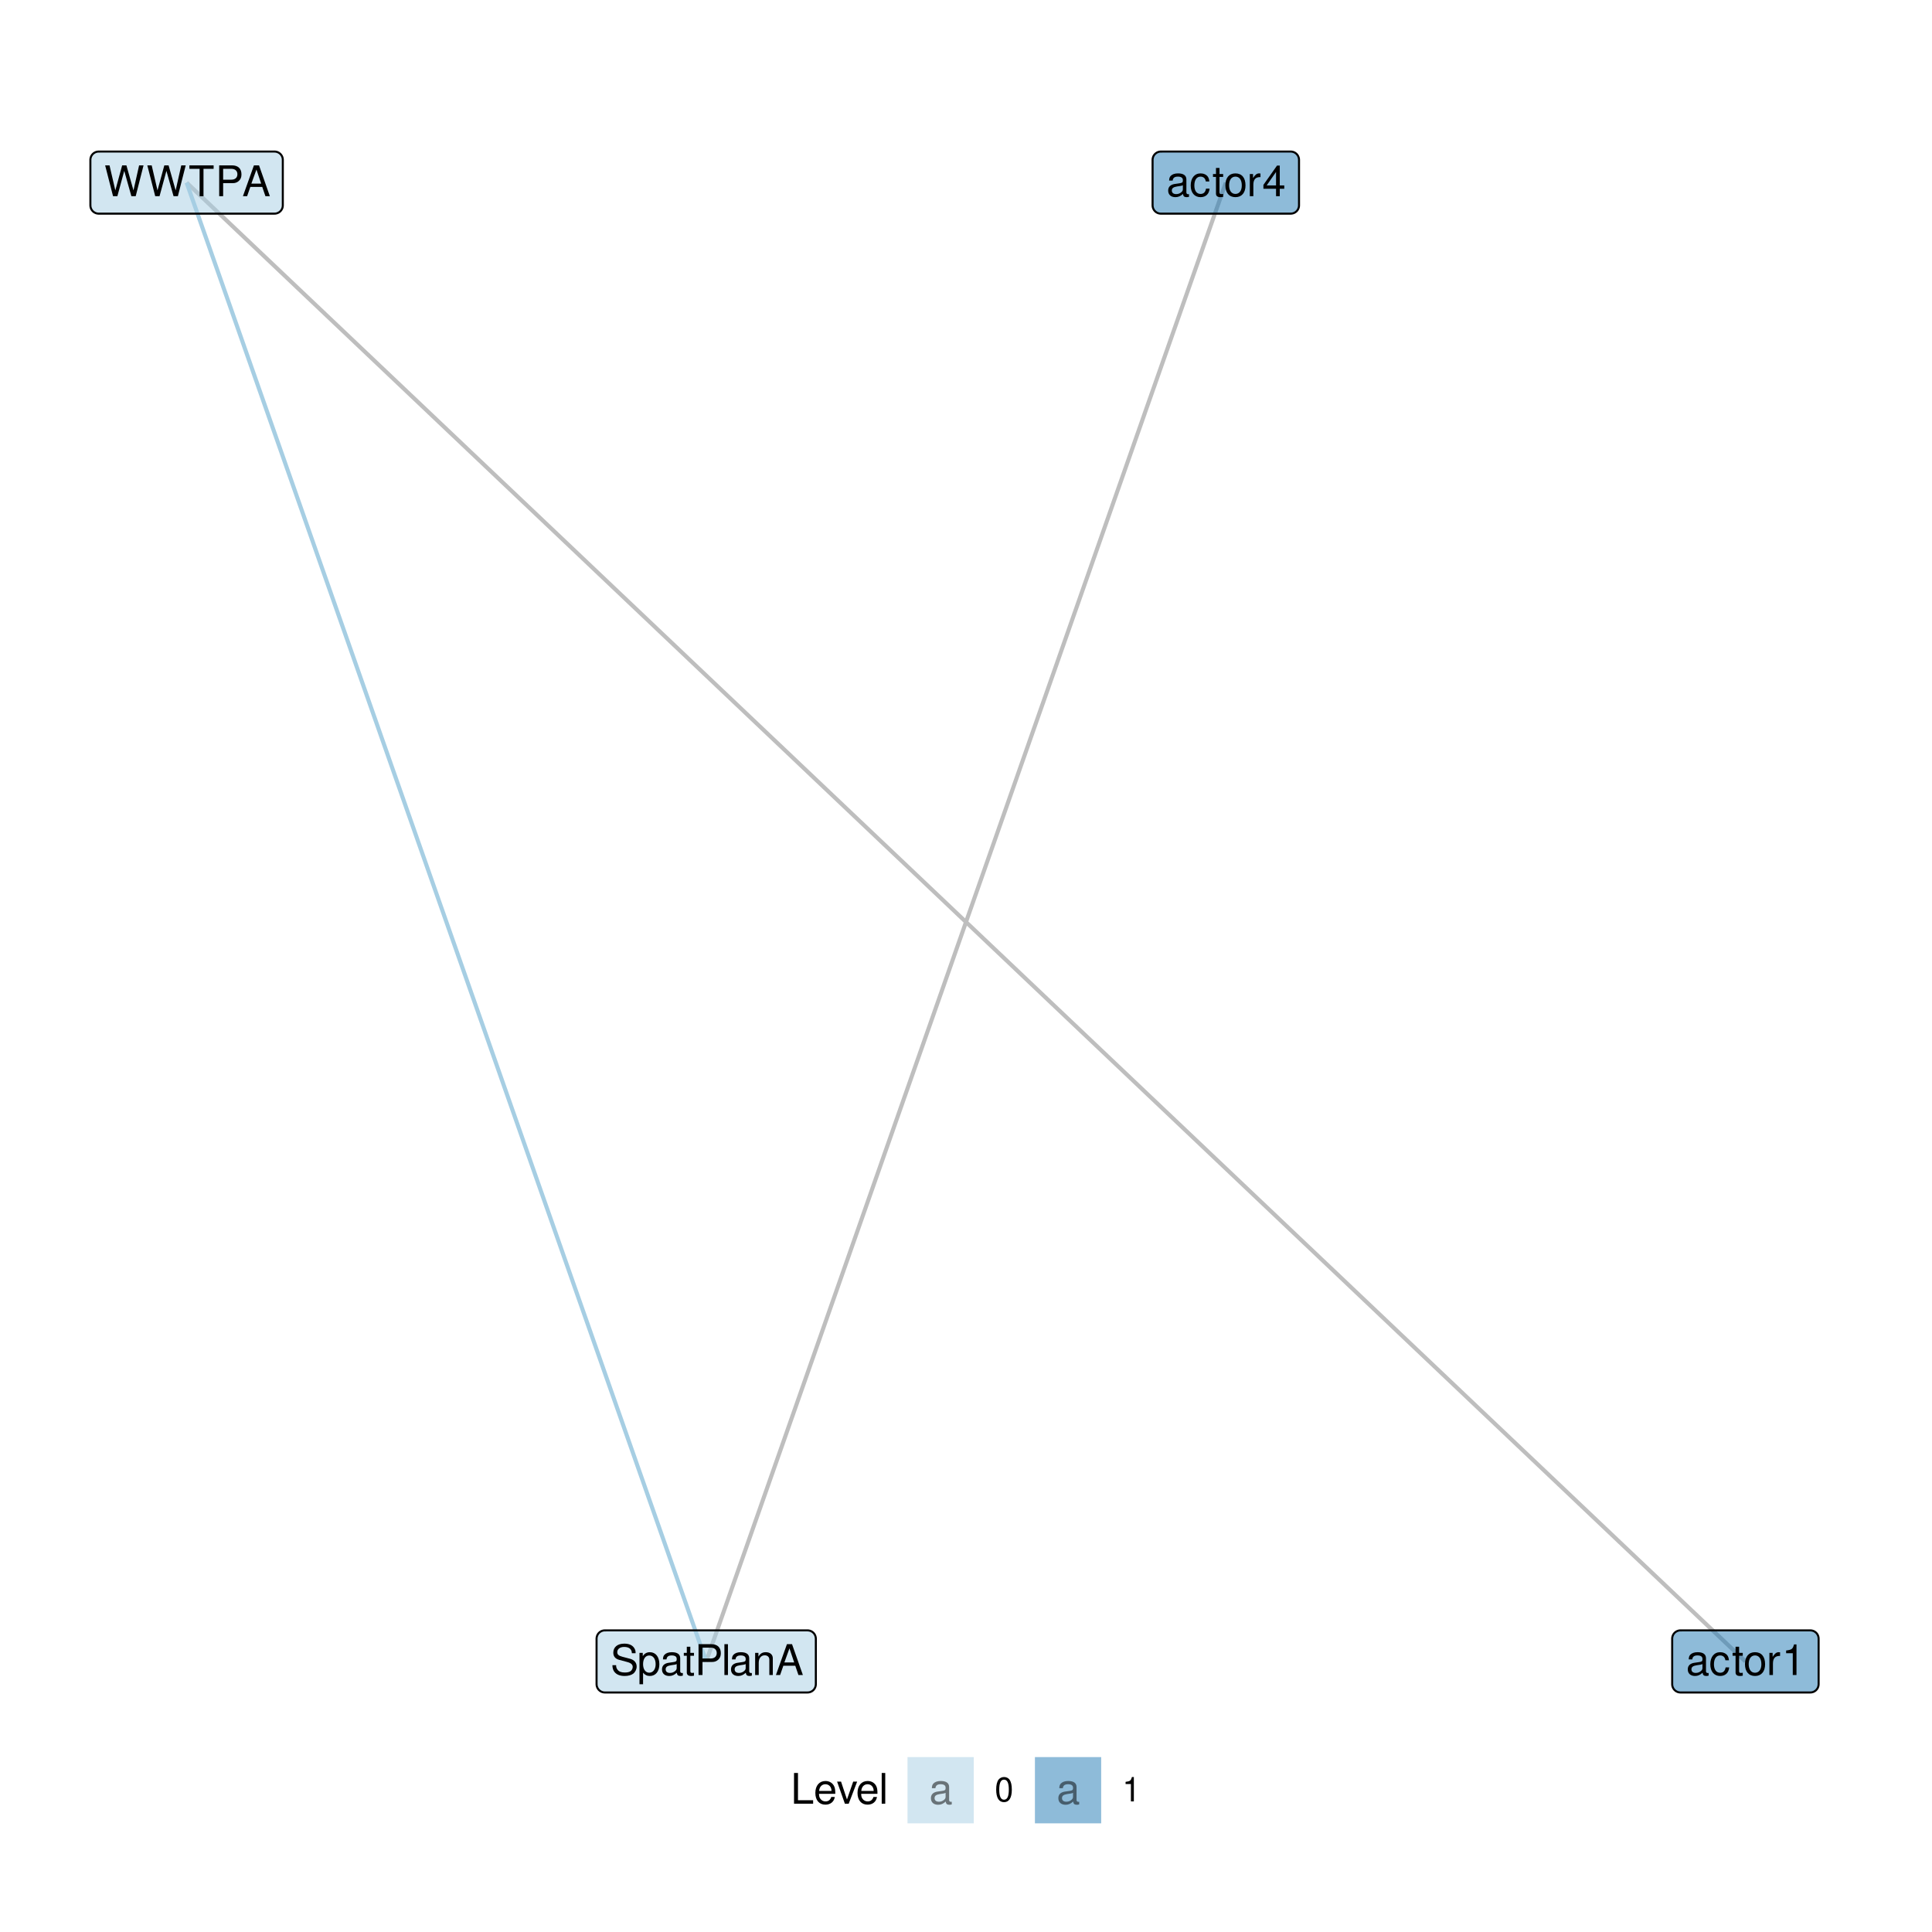 <?xml version="1.0" encoding="UTF-8"?>
<svg xmlns="http://www.w3.org/2000/svg" xmlns:xlink="http://www.w3.org/1999/xlink" width="504pt" height="504pt" viewBox="0 0 504 504" version="1.1">
<defs>
<g>
<symbol overflow="visible" id="glyph0-0">
<path style="stroke:none;" d=""/>
</symbol>
<symbol overflow="visible" id="glyph0-1">
<path style="stroke:none;" d="M 5.906 -0.547 C 5.812 -0.516 5.766 -0.516 5.719 -0.516 C 5.391 -0.516 5.219 -0.688 5.219 -0.969 L 5.219 -4.375 C 5.219 -5.406 4.469 -5.953 3.031 -5.953 C 2.188 -5.953 1.516 -5.719 1.109 -5.281 C 0.844 -4.984 0.734 -4.656 0.719 -4.078 L 1.641 -4.078 C 1.719 -4.781 2.141 -5.109 3 -5.109 C 3.844 -5.109 4.297 -4.797 4.297 -4.234 L 4.297 -4 C 4.281 -3.594 4.094 -3.453 3.344 -3.359 C 2.031 -3.188 1.828 -3.141 1.484 -3 C 0.812 -2.719 0.469 -2.203 0.469 -1.453 C 0.469 -0.406 1.188 0.25 2.359 0.25 C 3.094 0.25 3.672 0 4.328 -0.594 C 4.391 0 4.688 0.25 5.281 0.25 C 5.484 0.25 5.594 0.234 5.906 0.156 Z M 4.297 -1.828 C 4.297 -1.516 4.203 -1.328 3.938 -1.078 C 3.562 -0.734 3.109 -0.547 2.562 -0.547 C 1.844 -0.547 1.422 -0.891 1.422 -1.484 C 1.422 -2.094 1.828 -2.391 2.812 -2.547 C 3.797 -2.672 3.984 -2.719 4.297 -2.859 Z M 4.297 -1.828 "/>
</symbol>
<symbol overflow="visible" id="glyph0-2">
<path style="stroke:none;" d="M 5.203 -3.844 C 5.156 -4.406 5.031 -4.766 4.812 -5.094 C 4.422 -5.641 3.719 -5.953 2.922 -5.953 C 1.344 -5.953 0.344 -4.719 0.344 -2.797 C 0.344 -0.922 1.344 0.25 2.906 0.25 C 4.281 0.25 5.156 -0.578 5.266 -1.984 L 4.344 -1.984 C 4.188 -1.062 3.719 -0.594 2.922 -0.594 C 1.906 -0.594 1.297 -1.422 1.297 -2.797 C 1.297 -4.234 1.906 -5.109 2.906 -5.109 C 3.672 -5.109 4.172 -4.656 4.281 -3.844 Z M 5.203 -3.844 "/>
</symbol>
<symbol overflow="visible" id="glyph0-3">
<path style="stroke:none;" d="M 2.812 -5.781 L 1.859 -5.781 L 1.859 -7.375 L 0.938 -7.375 L 0.938 -5.781 L 0.156 -5.781 L 0.156 -5.031 L 0.938 -5.031 L 0.938 -0.656 C 0.938 -0.062 1.344 0.25 2.062 0.25 C 2.297 0.25 2.5 0.234 2.812 0.172 L 2.812 -0.594 C 2.672 -0.562 2.547 -0.547 2.359 -0.547 C 1.969 -0.547 1.859 -0.656 1.859 -1.078 L 1.859 -5.031 L 2.812 -5.031 Z M 2.812 -5.781 "/>
</symbol>
<symbol overflow="visible" id="glyph0-4">
<path style="stroke:none;" d="M 3 -5.953 C 1.375 -5.953 0.391 -4.797 0.391 -2.844 C 0.391 -0.891 1.375 0.25 3.016 0.25 C 4.656 0.25 5.641 -0.906 5.641 -2.812 C 5.641 -4.812 4.688 -5.953 3 -5.953 Z M 3.016 -5.109 C 4.047 -5.109 4.672 -4.25 4.672 -2.812 C 4.672 -1.453 4.031 -0.594 3.016 -0.594 C 1.984 -0.594 1.359 -1.453 1.359 -2.844 C 1.359 -4.25 1.984 -5.109 3.016 -5.109 Z M 3.016 -5.109 "/>
</symbol>
<symbol overflow="visible" id="glyph0-5">
<path style="stroke:none;" d="M 0.766 -5.781 L 0.766 0 L 1.688 0 L 1.688 -3 C 1.703 -4.391 2.281 -5.016 3.547 -4.984 L 3.547 -5.922 C 3.391 -5.938 3.297 -5.953 3.188 -5.953 C 2.594 -5.953 2.141 -5.594 1.609 -4.734 L 1.609 -5.781 Z M 0.766 -5.781 "/>
</symbol>
<symbol overflow="visible" id="glyph0-6">
<path style="stroke:none;" d="M 2.859 -5.688 L 2.859 0 L 3.828 0 L 3.828 -7.984 L 3.188 -7.984 C 2.844 -6.766 2.625 -6.594 1.125 -6.391 L 1.125 -5.688 Z M 2.859 -5.688 "/>
</symbol>
<symbol overflow="visible" id="glyph0-7">
<path style="stroke:none;" d="M 3.609 -1.938 L 3.609 0 L 4.578 0 L 4.578 -1.938 L 5.75 -1.938 L 5.75 -2.812 L 4.578 -2.812 L 4.578 -7.984 L 3.859 -7.984 L 0.312 -2.953 L 0.312 -1.938 Z M 3.609 -2.812 L 1.156 -2.812 L 3.609 -6.328 Z M 3.609 -2.812 "/>
</symbol>
<symbol overflow="visible" id="glyph0-8">
<path style="stroke:none;" d="M 6.578 -5.688 C 6.578 -6.234 6.547 -6.391 6.375 -6.766 C 5.938 -7.703 5 -8.188 3.641 -8.188 C 1.859 -8.188 0.766 -7.281 0.766 -5.828 C 0.766 -4.844 1.297 -4.219 2.359 -3.938 L 4.359 -3.406 C 5.375 -3.141 5.828 -2.734 5.828 -2.109 C 5.828 -1.672 5.594 -1.234 5.266 -1 C 4.938 -0.766 4.438 -0.656 3.781 -0.656 C 2.891 -0.656 2.312 -0.859 1.922 -1.328 C 1.625 -1.672 1.484 -2.062 1.5 -2.562 L 0.531 -2.562 C 0.547 -1.828 0.688 -1.344 1 -0.891 C 1.562 -0.125 2.484 0.25 3.719 0.25 C 4.672 0.25 5.453 0.031 5.969 -0.359 C 6.516 -0.797 6.859 -1.516 6.859 -2.203 C 6.859 -3.203 6.234 -3.938 5.141 -4.234 L 3.125 -4.766 C 2.156 -5.031 1.797 -5.344 1.797 -5.969 C 1.797 -6.781 2.516 -7.328 3.594 -7.328 C 4.875 -7.328 5.594 -6.75 5.609 -5.688 Z M 6.578 -5.688 "/>
</symbol>
<symbol overflow="visible" id="glyph0-9">
<path style="stroke:none;" d="M 0.594 2.406 L 1.531 2.406 L 1.531 -0.609 C 2.016 -0.016 2.547 0.25 3.297 0.25 C 4.812 0.25 5.781 -0.953 5.781 -2.797 C 5.781 -4.734 4.828 -5.953 3.297 -5.953 C 2.5 -5.953 1.875 -5.594 1.453 -4.922 L 1.453 -5.781 L 0.594 -5.781 Z M 3.141 -5.094 C 4.156 -5.094 4.812 -4.203 4.812 -2.812 C 4.812 -1.5 4.141 -0.609 3.141 -0.609 C 2.156 -0.609 1.531 -1.484 1.531 -2.844 C 1.531 -4.203 2.156 -5.094 3.141 -5.094 Z M 3.141 -5.094 "/>
</symbol>
<symbol overflow="visible" id="glyph0-10">
<path style="stroke:none;" d="M 2.031 -3.406 L 4.562 -3.406 C 5.188 -3.406 5.688 -3.594 6.125 -3.984 C 6.609 -4.438 6.812 -4.953 6.812 -5.688 C 6.812 -7.203 5.922 -8.047 4.328 -8.047 L 1 -8.047 L 1 0 L 2.031 0 Z M 2.031 -4.312 L 2.031 -7.141 L 4.172 -7.141 C 5.156 -7.141 5.75 -6.609 5.75 -5.734 C 5.75 -4.844 5.156 -4.312 4.172 -4.312 Z M 2.031 -4.312 "/>
</symbol>
<symbol overflow="visible" id="glyph0-11">
<path style="stroke:none;" d="M 1.672 -8.047 L 0.75 -8.047 L 0.75 0 L 1.672 0 Z M 1.672 -8.047 "/>
</symbol>
<symbol overflow="visible" id="glyph0-12">
<path style="stroke:none;" d="M 0.766 -5.781 L 0.766 0 L 1.703 0 L 1.703 -3.188 C 1.703 -4.375 2.312 -5.141 3.266 -5.141 C 4 -5.141 4.469 -4.703 4.469 -4.016 L 4.469 0 L 5.375 0 L 5.375 -4.375 C 5.375 -5.328 4.656 -5.953 3.547 -5.953 C 2.688 -5.953 2.125 -5.625 1.625 -4.812 L 1.625 -5.781 Z M 0.766 -5.781 "/>
</symbol>
<symbol overflow="visible" id="glyph0-13">
<path style="stroke:none;" d="M 5.234 -2.422 L 6.062 0 L 7.219 0 L 4.391 -8.047 L 3.062 -8.047 L 0.188 0 L 1.281 0 L 2.125 -2.422 Z M 4.953 -3.281 L 2.391 -3.281 L 3.719 -6.953 Z M 4.953 -3.281 "/>
</symbol>
<symbol overflow="visible" id="glyph0-14">
<path style="stroke:none;" d="M 8.219 0 L 10.266 -8.047 L 9.109 -8.047 L 7.641 -1.516 L 5.797 -8.047 L 4.688 -8.047 L 2.906 -1.516 L 1.391 -8.047 L 0.25 -8.047 L 2.312 0 L 3.438 0 L 5.234 -6.609 L 7.094 0 Z M 8.219 0 "/>
</symbol>
<symbol overflow="visible" id="glyph0-15">
<path style="stroke:none;" d="M 3.906 -7.141 L 6.547 -7.141 L 6.547 -8.047 L 0.234 -8.047 L 0.234 -7.141 L 2.891 -7.141 L 2.891 0 L 3.906 0 Z M 3.906 -7.141 "/>
</symbol>
<symbol overflow="visible" id="glyph1-0">
<path style="stroke:none;" d=""/>
</symbol>
<symbol overflow="visible" id="glyph1-1">
<path style="stroke:none;" d="M 1.906 -8.016 L 0.875 -8.016 L 0.875 0 L 5.859 0 L 5.859 -0.906 L 1.906 -0.906 Z M 1.906 -8.016 "/>
</symbol>
<symbol overflow="visible" id="glyph1-2">
<path style="stroke:none;" d="M 5.641 -2.578 C 5.641 -3.453 5.578 -3.984 5.406 -4.406 C 5.031 -5.359 4.156 -5.922 3.078 -5.922 C 1.469 -5.922 0.438 -4.703 0.438 -2.812 C 0.438 -0.906 1.438 0.25 3.062 0.25 C 4.375 0.25 5.297 -0.5 5.516 -1.75 L 4.594 -1.75 C 4.344 -0.984 3.828 -0.594 3.094 -0.594 C 2.516 -0.594 2.016 -0.859 1.703 -1.344 C 1.484 -1.672 1.406 -2 1.391 -2.578 Z M 1.422 -3.328 C 1.5 -4.391 2.141 -5.078 3.062 -5.078 C 4 -5.078 4.656 -4.359 4.656 -3.328 Z M 1.422 -3.328 "/>
</symbol>
<symbol overflow="visible" id="glyph1-3">
<path style="stroke:none;" d="M 3.141 0 L 5.344 -5.766 L 4.312 -5.766 L 2.688 -1.094 L 1.141 -5.766 L 0.109 -5.766 L 2.141 0 Z M 3.141 0 "/>
</symbol>
<symbol overflow="visible" id="glyph1-4">
<path style="stroke:none;" d="M 1.672 -8.016 L 0.75 -8.016 L 0.75 0 L 1.672 0 Z M 1.672 -8.016 "/>
</symbol>
<symbol overflow="visible" id="glyph2-0">
<path style="stroke:none;" d=""/>
</symbol>
<symbol overflow="visible" id="glyph2-1">
<path style="stroke:none;" d="M 2.422 -6.359 C 1.844 -6.359 1.312 -6.094 0.984 -5.672 C 0.578 -5.109 0.375 -4.25 0.375 -3.078 C 0.375 -0.938 1.078 0.203 2.422 0.203 C 3.734 0.203 4.453 -0.938 4.453 -3.031 C 4.453 -4.25 4.266 -5.078 3.859 -5.672 C 3.531 -6.109 3.016 -6.359 2.422 -6.359 Z M 2.422 -5.672 C 3.25 -5.672 3.672 -4.828 3.672 -3.094 C 3.672 -1.281 3.266 -0.438 2.406 -0.438 C 1.578 -0.438 1.172 -1.312 1.172 -3.062 C 1.172 -4.828 1.578 -5.672 2.422 -5.672 Z M 2.422 -5.672 "/>
</symbol>
<symbol overflow="visible" id="glyph2-2">
<path style="stroke:none;" d="M 2.281 -4.531 L 2.281 0 L 3.047 0 L 3.047 -6.359 L 2.547 -6.359 C 2.266 -5.391 2.094 -5.25 0.891 -5.094 L 0.891 -4.531 Z M 2.281 -4.531 "/>
</symbol>
</g>
</defs>
<g id="surface289">
<rect x="0" y="0" width="504" height="504" style="fill:rgb(100%,100%,100%);fill-opacity:1;stroke:none;"/>
<path style="fill:none;stroke-width:1.067;stroke-linecap:butt;stroke-linejoin:round;stroke:rgb(74.51%,74.51%,74.51%);stroke-opacity:1;stroke-miterlimit:1;" d="M 319.773 47.637 L 318.406 51.531 L 317.035 55.43 L 315.668 59.324 L 314.297 63.223 L 312.93 67.121 L 311.559 71.016 L 310.191 74.914 L 308.82 78.809 L 307.453 82.707 L 306.082 86.602 L 304.715 90.5 L 303.344 94.398 L 301.977 98.293 L 300.605 102.191 L 299.234 106.086 L 297.867 109.984 L 296.496 113.879 L 295.129 117.777 L 293.758 121.676 L 292.391 125.57 L 291.02 129.469 L 289.652 133.363 L 288.281 137.262 L 286.914 141.156 L 285.543 145.055 L 284.176 148.953 L 282.805 152.848 L 281.438 156.746 L 280.066 160.641 L 278.699 164.539 L 277.328 168.434 L 275.961 172.332 L 274.59 176.23 L 273.223 180.125 L 271.852 184.023 L 270.484 187.918 L 269.113 191.816 L 267.746 195.711 L 266.375 199.609 L 265.008 203.508 L 263.637 207.402 L 262.27 211.301 L 260.898 215.195 L 259.531 219.094 L 258.16 222.988 L 256.793 226.887 L 255.422 230.785 L 254.055 234.68 L 252.684 238.578 L 251.316 242.473 L 249.945 246.371 L 248.578 250.266 L 247.207 254.164 L 245.84 258.062 L 244.469 261.957 L 243.102 265.855 L 241.73 269.75 L 240.363 273.648 L 238.992 277.543 L 237.625 281.441 L 236.254 285.34 L 234.887 289.234 L 233.516 293.133 L 232.148 297.027 L 230.777 300.926 L 229.41 304.82 L 228.039 308.719 L 226.672 312.617 L 225.301 316.512 L 223.934 320.41 L 222.562 324.305 L 221.195 328.203 L 219.824 332.098 L 218.457 335.996 L 217.086 339.895 L 215.719 343.789 L 214.348 347.688 L 212.98 351.582 L 211.609 355.48 L 210.242 359.375 L 208.871 363.273 L 207.504 367.172 L 206.133 371.066 L 204.766 374.965 L 203.395 378.859 L 202.023 382.758 L 200.656 386.652 L 199.285 390.551 L 197.918 394.449 L 196.547 398.344 L 195.18 402.242 L 193.809 406.137 L 192.441 410.035 L 191.07 413.93 L 189.703 417.828 L 188.332 421.727 L 186.965 425.621 L 185.594 429.52 L 184.227 433.414 "/>
<path style="fill:none;stroke-width:1.067;stroke-linecap:butt;stroke-linejoin:round;stroke:rgb(74.51%,74.51%,74.51%);stroke-opacity:1;stroke-miterlimit:1;" d="M 455.32 433.414 L 451.215 429.52 L 447.105 425.621 L 443 421.727 L 438.891 417.828 L 434.785 413.93 L 430.676 410.035 L 426.57 406.137 L 422.461 402.242 L 418.355 398.344 L 414.246 394.449 L 410.141 390.551 L 406.031 386.652 L 401.926 382.758 L 397.816 378.859 L 393.707 374.965 L 389.602 371.066 L 385.492 367.172 L 381.387 363.273 L 377.277 359.375 L 373.172 355.48 L 369.062 351.582 L 364.957 347.688 L 360.848 343.789 L 356.742 339.895 L 352.633 335.996 L 348.527 332.098 L 344.418 328.203 L 340.312 324.305 L 336.203 320.41 L 332.098 316.512 L 327.988 312.617 L 323.883 308.719 L 319.773 304.82 L 315.668 300.926 L 311.559 297.027 L 307.453 293.133 L 303.344 289.234 L 299.234 285.34 L 295.129 281.441 L 291.02 277.543 L 286.914 273.648 L 282.805 269.75 L 278.699 265.855 L 274.59 261.957 L 270.484 258.062 L 266.375 254.164 L 262.27 250.266 L 258.16 246.371 L 254.055 242.473 L 249.945 238.578 L 245.84 234.68 L 241.73 230.785 L 237.625 226.887 L 233.516 222.988 L 229.41 219.094 L 225.301 215.195 L 221.195 211.301 L 217.086 207.402 L 212.98 203.508 L 208.871 199.609 L 204.766 195.711 L 200.656 191.816 L 196.547 187.918 L 192.441 184.023 L 188.332 180.125 L 184.227 176.23 L 180.117 172.332 L 176.012 168.434 L 171.902 164.539 L 167.797 160.641 L 163.688 156.746 L 159.582 152.848 L 155.473 148.953 L 151.367 145.055 L 147.258 141.156 L 143.152 137.262 L 139.043 133.363 L 134.938 129.469 L 130.828 125.57 L 126.723 121.676 L 122.613 117.777 L 118.508 113.879 L 114.398 109.984 L 110.293 106.086 L 106.184 102.191 L 102.074 98.293 L 97.969 94.398 L 93.859 90.5 L 89.754 86.602 L 85.645 82.707 L 81.539 78.809 L 77.43 74.914 L 73.324 71.016 L 69.215 67.121 L 65.109 63.223 L 61 59.324 L 56.895 55.43 L 52.785 51.531 L 48.68 47.637 "/>
<path style="fill:none;stroke-width:1.067;stroke-linecap:butt;stroke-linejoin:round;stroke:rgb(65.098%,80.784%,89.02%);stroke-opacity:1;stroke-miterlimit:1;" d="M 184.227 433.414 L 182.855 429.52 L 181.488 425.621 L 180.117 421.727 L 178.75 417.828 L 177.379 413.93 L 176.012 410.035 L 174.641 406.137 L 173.273 402.242 L 171.902 398.344 L 170.535 394.449 L 169.164 390.551 L 167.797 386.652 L 166.426 382.758 L 165.059 378.859 L 163.688 374.965 L 162.32 371.066 L 160.949 367.172 L 159.582 363.273 L 158.211 359.375 L 156.844 355.48 L 155.473 351.582 L 154.105 347.688 L 152.734 343.789 L 151.367 339.895 L 149.996 335.996 L 148.629 332.098 L 147.258 328.203 L 145.891 324.305 L 144.52 320.41 L 143.152 316.512 L 141.781 312.617 L 140.414 308.719 L 139.043 304.82 L 137.676 300.926 L 136.305 297.027 L 134.938 293.133 L 133.566 289.234 L 132.199 285.34 L 130.828 281.441 L 129.461 277.543 L 128.09 273.648 L 126.723 269.75 L 125.352 265.855 L 123.984 261.957 L 122.613 258.062 L 121.246 254.164 L 119.875 250.266 L 118.508 246.371 L 117.137 242.473 L 115.77 238.578 L 114.398 234.68 L 113.031 230.785 L 111.66 226.887 L 110.293 222.988 L 108.922 219.094 L 107.555 215.195 L 106.184 211.301 L 104.816 207.402 L 103.445 203.508 L 102.074 199.609 L 100.707 195.711 L 99.336 191.816 L 97.969 187.918 L 96.598 184.023 L 95.23 180.125 L 93.859 176.23 L 92.492 172.332 L 91.121 168.434 L 89.754 164.539 L 88.383 160.641 L 87.016 156.746 L 85.645 152.848 L 84.277 148.953 L 82.906 145.055 L 81.539 141.156 L 80.168 137.262 L 78.801 133.363 L 77.43 129.469 L 76.062 125.57 L 74.691 121.676 L 73.324 117.777 L 71.953 113.879 L 70.586 109.984 L 69.215 106.086 L 67.848 102.191 L 66.477 98.293 L 65.109 94.398 L 63.738 90.5 L 62.371 86.602 L 61 82.707 L 59.633 78.809 L 58.262 74.914 L 56.895 71.016 L 55.523 67.121 L 54.156 63.223 L 52.785 59.324 L 51.418 55.43 L 50.047 51.531 L 48.68 47.637 "/>
<path style="fill-rule:nonzero;fill:rgb(12.157%,47.059%,70.588%);fill-opacity:0.502;stroke-width:0.533;stroke-linecap:round;stroke-linejoin:round;stroke:rgb(0%,0%,0%);stroke-opacity:1;stroke-miterlimit:10;" d="M 438.383 441.516 L 472.262 441.516 L 472.176 441.512 L 472.523 441.5 L 472.863 441.43 L 473.188 441.309 L 473.488 441.133 L 473.758 440.914 L 473.988 440.652 L 474.176 440.359 L 474.309 440.039 L 474.395 439.703 L 474.422 439.355 L 474.422 427.477 L 474.395 427.129 L 474.309 426.793 L 474.176 426.473 L 473.988 426.176 L 473.758 425.918 L 473.488 425.699 L 473.188 425.523 L 472.863 425.402 L 472.523 425.332 L 472.262 425.316 L 438.383 425.316 L 438.641 425.332 L 438.293 425.316 L 437.949 425.359 L 437.617 425.457 L 437.301 425.605 L 437.016 425.801 L 436.766 426.043 L 436.555 426.32 L 436.395 426.629 L 436.285 426.957 L 436.227 427.301 L 436.223 427.477 L 436.223 439.355 L 436.227 439.18 L 436.227 439.527 L 436.285 439.871 L 436.395 440.203 L 436.555 440.508 L 436.766 440.789 L 437.016 441.027 L 437.301 441.227 L 437.617 441.375 L 437.949 441.473 L 438.293 441.512 Z M 438.383 441.516 "/>
<g style="fill:rgb(0%,0%,0%);fill-opacity:1;">
  <use xlink:href="#glyph0-1" x="439.82" y="436.962"/>
  <use xlink:href="#glyph0-2" x="445.82" y="436.962"/>
  <use xlink:href="#glyph0-3" x="451.82" y="436.962"/>
  <use xlink:href="#glyph0-4" x="454.82" y="436.962"/>
  <use xlink:href="#glyph0-5" x="460.82" y="436.962"/>
  <use xlink:href="#glyph0-6" x="464.82" y="436.962"/>
</g>
<path style="fill-rule:nonzero;fill:rgb(12.157%,47.059%,70.588%);fill-opacity:0.502;stroke-width:0.533;stroke-linecap:round;stroke-linejoin:round;stroke:rgb(0%,0%,0%);stroke-opacity:1;stroke-miterlimit:10;" d="M 302.832 55.734 L 336.715 55.734 L 336.625 55.734 L 336.973 55.719 L 337.316 55.648 L 337.641 55.527 L 337.941 55.352 L 338.211 55.133 L 338.441 54.875 L 338.625 54.578 L 338.762 54.258 L 338.848 53.922 L 338.875 53.574 L 338.875 41.695 L 338.848 41.348 L 338.762 41.012 L 338.625 40.691 L 338.441 40.398 L 338.211 40.137 L 337.941 39.918 L 337.641 39.742 L 337.316 39.621 L 336.973 39.551 L 336.715 39.535 L 302.832 39.535 L 303.094 39.551 L 302.746 39.539 L 302.402 39.578 L 302.066 39.676 L 301.754 39.824 L 301.469 40.023 L 301.219 40.262 L 301.008 40.539 L 300.848 40.848 L 300.738 41.18 L 300.68 41.523 L 300.672 41.695 L 300.672 53.574 L 300.68 53.402 L 300.68 53.75 L 300.738 54.094 L 300.848 54.422 L 301.008 54.73 L 301.219 55.008 L 301.469 55.25 L 301.754 55.445 L 302.066 55.594 L 302.402 55.691 L 302.746 55.734 Z M 302.832 55.734 "/>
<g style="fill:rgb(0%,0%,0%);fill-opacity:1;">
  <use xlink:href="#glyph0-1" x="304.273" y="51.185"/>
  <use xlink:href="#glyph0-2" x="310.273" y="51.185"/>
  <use xlink:href="#glyph0-3" x="316.273" y="51.185"/>
  <use xlink:href="#glyph0-4" x="319.273" y="51.185"/>
  <use xlink:href="#glyph0-5" x="325.273" y="51.185"/>
  <use xlink:href="#glyph0-7" x="329.273" y="51.185"/>
</g>
<path style="fill-rule:nonzero;fill:rgb(65.098%,80.784%,89.02%);fill-opacity:0.502;stroke-width:0.533;stroke-linecap:round;stroke-linejoin:round;stroke:rgb(0%,0%,0%);stroke-opacity:1;stroke-miterlimit:10;" d="M 157.785 441.516 L 210.668 441.516 L 210.578 441.512 L 210.926 441.5 L 211.266 441.43 L 211.594 441.309 L 211.895 441.133 L 212.164 440.914 L 212.395 440.652 L 212.578 440.359 L 212.715 440.039 L 212.797 439.703 L 212.828 439.355 L 212.828 427.477 L 212.797 427.129 L 212.715 426.793 L 212.578 426.473 L 212.395 426.176 L 212.164 425.918 L 211.895 425.699 L 211.594 425.523 L 211.266 425.402 L 210.926 425.332 L 210.668 425.316 L 157.785 425.316 L 158.047 425.332 L 157.699 425.316 L 157.355 425.359 L 157.02 425.457 L 156.707 425.605 L 156.422 425.801 L 156.168 426.043 L 155.961 426.32 L 155.801 426.629 L 155.688 426.957 L 155.633 427.301 L 155.625 427.477 L 155.625 439.355 L 155.633 439.18 L 155.633 439.527 L 155.688 439.871 L 155.801 440.203 L 155.961 440.508 L 156.168 440.789 L 156.422 441.027 L 156.707 441.227 L 157.02 441.375 L 157.355 441.473 L 157.699 441.512 Z M 157.785 441.516 "/>
<g style="fill:rgb(0%,0%,0%);fill-opacity:1;">
  <use xlink:href="#glyph0-8" x="159.227" y="436.962"/>
  <use xlink:href="#glyph0-9" x="166.227" y="436.962"/>
  <use xlink:href="#glyph0-1" x="172.227" y="436.962"/>
  <use xlink:href="#glyph0-3" x="178.227" y="436.962"/>
  <use xlink:href="#glyph0-10" x="181.227" y="436.962"/>
  <use xlink:href="#glyph0-11" x="188.227" y="436.962"/>
  <use xlink:href="#glyph0-1" x="190.227" y="436.962"/>
  <use xlink:href="#glyph0-12" x="196.227" y="436.962"/>
  <use xlink:href="#glyph0-13" x="202.227" y="436.962"/>
</g>
<path style="fill-rule:nonzero;fill:rgb(65.098%,80.784%,89.02%);fill-opacity:0.502;stroke-width:0.533;stroke-linecap:round;stroke-linejoin:round;stroke:rgb(0%,0%,0%);stroke-opacity:1;stroke-miterlimit:10;" d="M 25.738 55.734 L 71.617 55.734 L 71.531 55.734 L 71.879 55.719 L 72.219 55.648 L 72.543 55.527 L 72.844 55.352 L 73.113 55.133 L 73.344 54.875 L 73.531 54.578 L 73.668 54.258 L 73.75 53.922 L 73.777 53.574 L 73.777 41.695 L 73.75 41.348 L 73.668 41.012 L 73.531 40.691 L 73.344 40.398 L 73.113 40.137 L 72.844 39.918 L 72.543 39.742 L 72.219 39.621 L 71.879 39.551 L 71.617 39.535 L 25.738 39.535 L 26 39.551 L 25.652 39.539 L 25.305 39.578 L 24.973 39.676 L 24.66 39.824 L 24.371 40.023 L 24.121 40.262 L 23.914 40.539 L 23.75 40.848 L 23.641 41.18 L 23.586 41.523 L 23.578 41.695 L 23.578 53.574 L 23.586 53.402 L 23.586 53.75 L 23.641 54.094 L 23.75 54.422 L 23.914 54.73 L 24.121 55.008 L 24.371 55.25 L 24.66 55.445 L 24.973 55.594 L 25.305 55.691 L 25.652 55.734 Z M 25.738 55.734 "/>
<g style="fill:rgb(0%,0%,0%);fill-opacity:1;">
  <use xlink:href="#glyph0-14" x="27.18" y="51.185"/>
  <use xlink:href="#glyph0-14" x="38.18" y="51.185"/>
  <use xlink:href="#glyph0-15" x="49.18" y="51.185"/>
  <use xlink:href="#glyph0-10" x="56.18" y="51.185"/>
  <use xlink:href="#glyph0-13" x="63.18" y="51.185"/>
</g>
<g style="fill:rgb(0%,0%,0%);fill-opacity:1;">
  <use xlink:href="#glyph1-1" x="206.262" y="470.53"/>
  <use xlink:href="#glyph1-2" x="212.262" y="470.53"/>
  <use xlink:href="#glyph1-3" x="218.262" y="470.53"/>
  <use xlink:href="#glyph1-2" x="223.262" y="470.53"/>
  <use xlink:href="#glyph1-4" x="229.262" y="470.53"/>
</g>
<path style=" stroke:none;fill-rule:nonzero;fill:rgb(65.098%,80.784%,89.02%);fill-opacity:0.502;" d="M 236.742 475.652 L 254.023 475.652 L 254.023 458.371 L 236.742 458.371 Z M 236.742 475.652 "/>
<g style="fill:rgb(0%,0%,0%);fill-opacity:0.502;">
  <use xlink:href="#glyph0-1" x="242.379" y="470.56"/>
</g>
<path style=" stroke:none;fill-rule:nonzero;fill:rgb(12.157%,47.059%,70.588%);fill-opacity:0.502;" d="M 269.98 475.652 L 287.262 475.652 L 287.262 458.371 L 269.98 458.371 Z M 269.98 475.652 "/>
<g style="fill:rgb(0%,0%,0%);fill-opacity:0.502;">
  <use xlink:href="#glyph0-1" x="275.621" y="470.56"/>
</g>
<g style="fill:rgb(0%,0%,0%);fill-opacity:1;">
  <use xlink:href="#glyph2-1" x="259.5" y="469.927"/>
</g>
<g style="fill:rgb(0%,0%,0%);fill-opacity:1;">
  <use xlink:href="#glyph2-2" x="292.738" y="469.927"/>
</g>
</g>
</svg>
